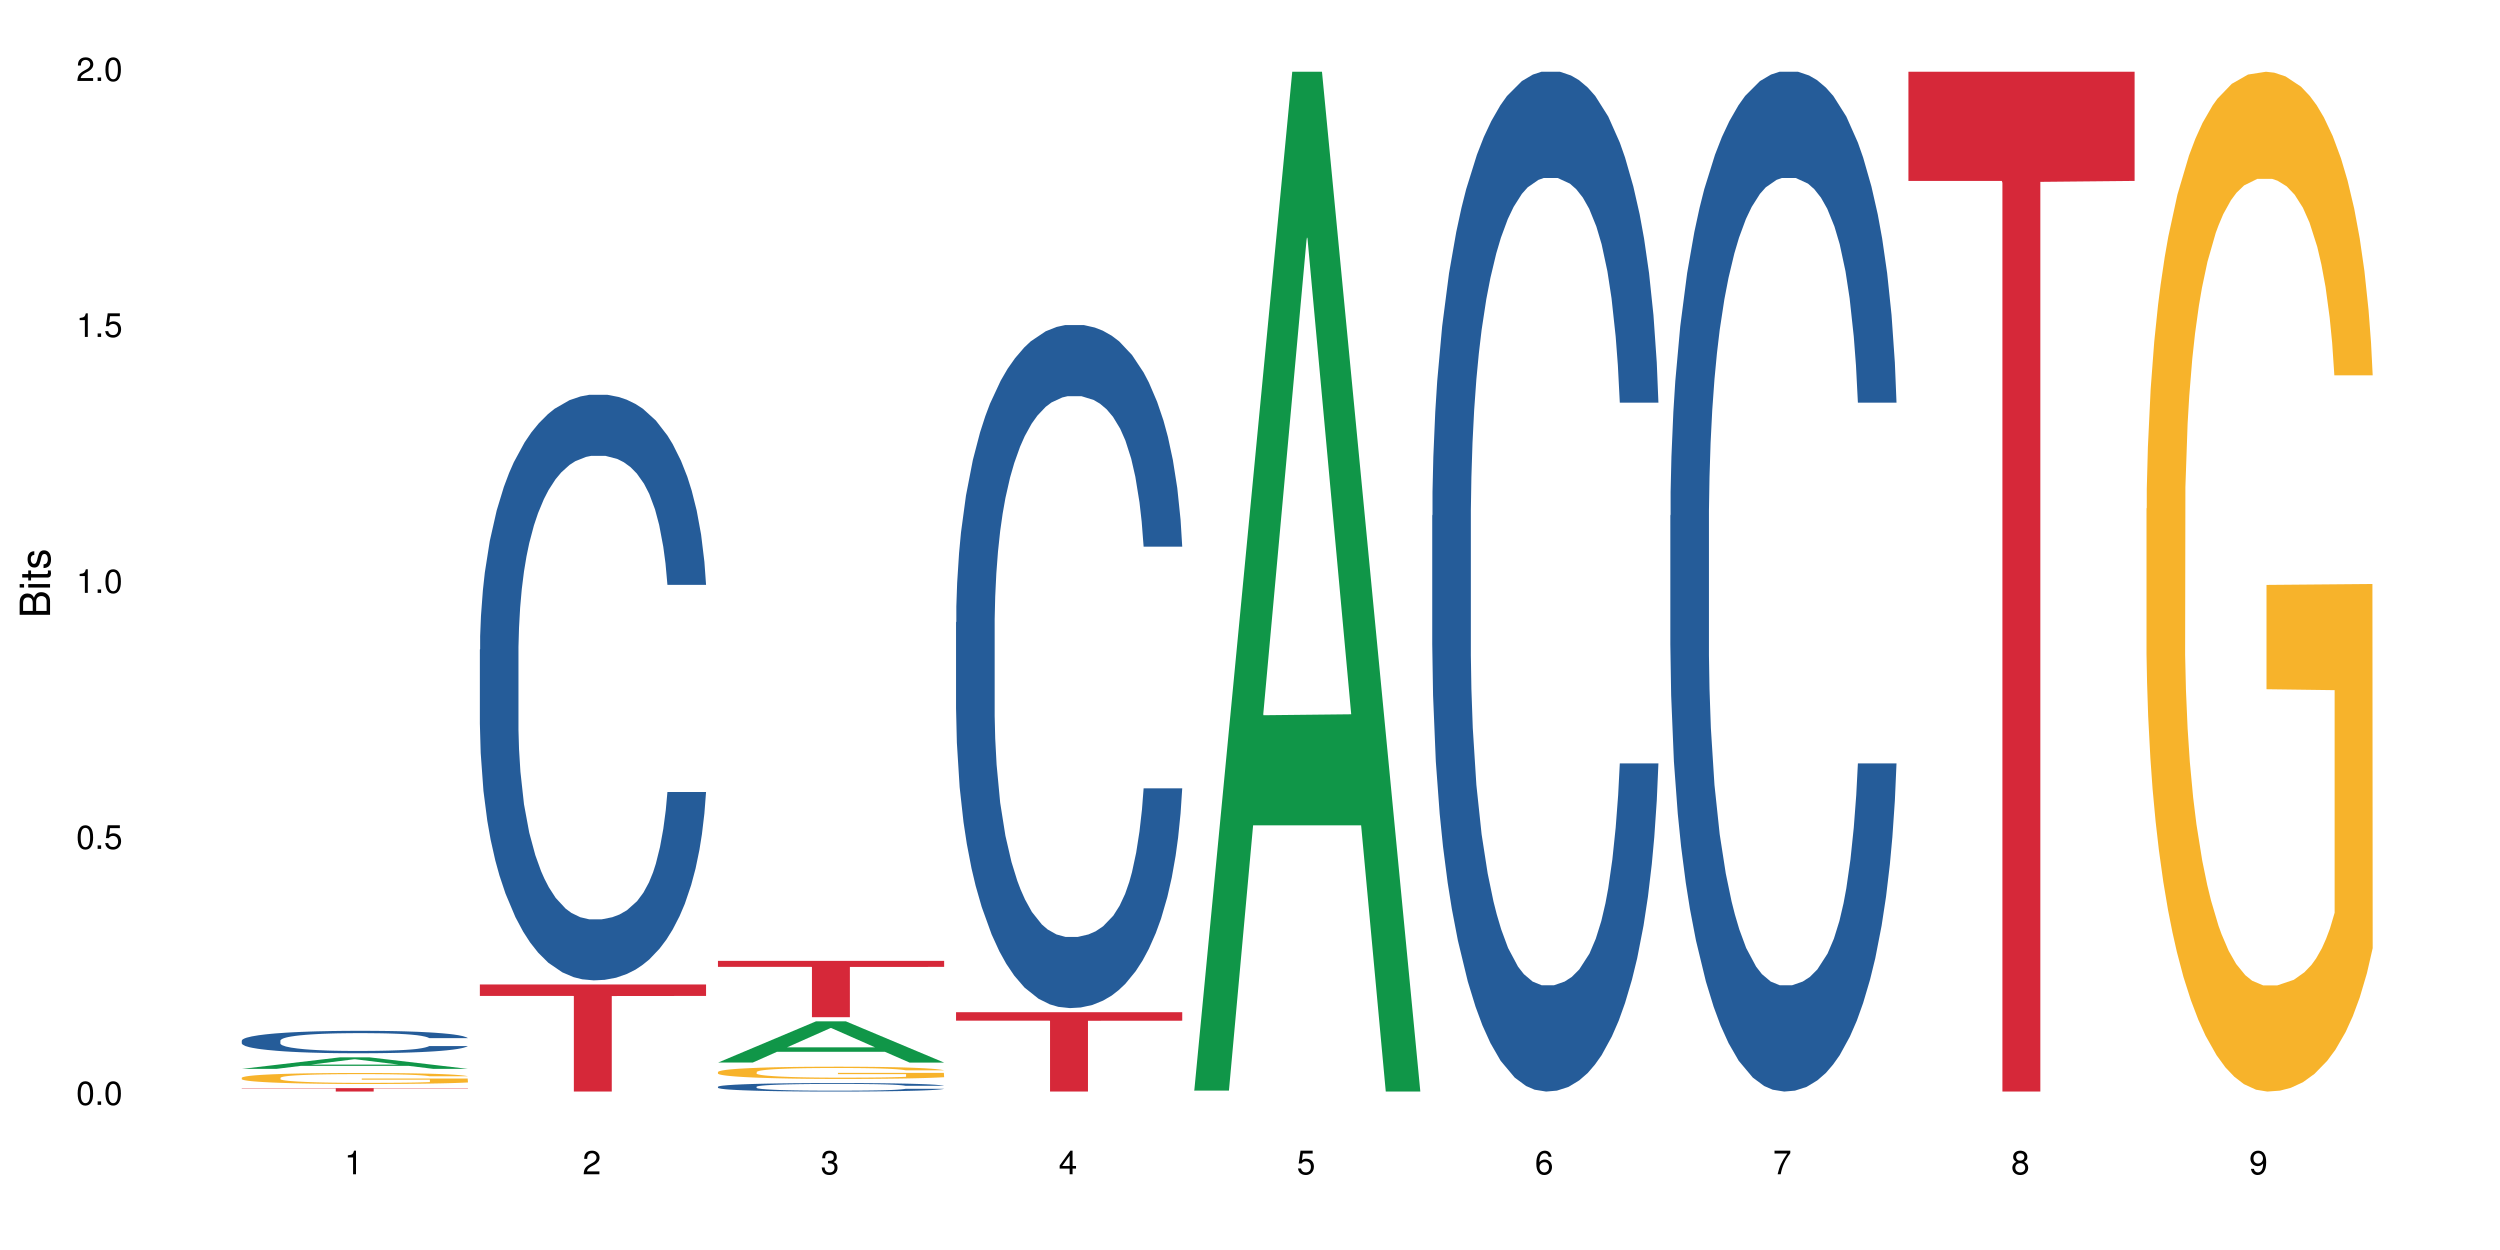 <?xml version="1.0" encoding="UTF-8"?>
<svg xmlns="http://www.w3.org/2000/svg" xmlns:xlink="http://www.w3.org/1999/xlink" width="720pt" height="360pt" viewBox="0 0 720 360" version="1.1">
<defs>
<g>
<symbol overflow="visible" id="glyph0-0">
<path style="stroke:none;" d=""/>
</symbol>
<symbol overflow="visible" id="glyph0-1">
<path style="stroke:none;" d="M 2.641 -6.797 C 2 -6.797 1.422 -6.531 1.078 -6.047 C 0.641 -5.453 0.406 -4.547 0.406 -3.297 C 0.406 -1 1.188 0.219 2.641 0.219 C 4.078 0.219 4.859 -1 4.859 -3.234 C 4.859 -4.562 4.656 -5.438 4.203 -6.047 C 3.844 -6.531 3.281 -6.797 2.641 -6.797 Z M 2.641 -6.047 C 3.547 -6.047 4 -5.125 4 -3.312 C 4 -1.375 3.562 -0.484 2.625 -0.484 C 1.734 -0.484 1.281 -1.422 1.281 -3.281 C 1.281 -5.141 1.734 -6.047 2.641 -6.047 Z M 2.641 -6.047 "/>
</symbol>
<symbol overflow="visible" id="glyph0-2">
<path style="stroke:none;" d="M 1.828 -1 L 0.828 -1 L 0.828 0 L 1.828 0 Z M 1.828 -1 "/>
</symbol>
<symbol overflow="visible" id="glyph0-3">
<path style="stroke:none;" d="M 4.562 -6.797 L 1.062 -6.797 L 0.547 -3.094 L 1.328 -3.094 C 1.719 -3.562 2.047 -3.734 2.578 -3.734 C 3.484 -3.734 4.062 -3.109 4.062 -2.094 C 4.062 -1.125 3.484 -0.531 2.578 -0.531 C 1.828 -0.531 1.375 -0.906 1.188 -1.672 L 0.328 -1.672 C 0.453 -1.109 0.547 -0.844 0.75 -0.594 C 1.125 -0.078 1.828 0.219 2.594 0.219 C 3.969 0.219 4.922 -0.781 4.922 -2.219 C 4.922 -3.562 4.031 -4.484 2.719 -4.484 C 2.25 -4.484 1.859 -4.359 1.469 -4.062 L 1.734 -5.969 L 4.562 -5.969 Z M 4.562 -6.797 "/>
</symbol>
<symbol overflow="visible" id="glyph0-4">
<path style="stroke:none;" d="M 2.484 -4.844 L 2.484 0 L 3.328 0 L 3.328 -6.797 L 2.766 -6.797 C 2.469 -5.75 2.281 -5.609 0.984 -5.453 L 0.984 -4.844 Z M 2.484 -4.844 "/>
</symbol>
<symbol overflow="visible" id="glyph0-5">
<path style="stroke:none;" d="M 4.859 -0.828 L 1.281 -0.828 C 1.359 -1.391 1.672 -1.75 2.5 -2.234 L 3.469 -2.75 C 4.406 -3.266 4.906 -3.969 4.906 -4.812 C 4.906 -5.375 4.672 -5.906 4.266 -6.266 C 3.859 -6.625 3.375 -6.797 2.719 -6.797 C 1.859 -6.797 1.219 -6.5 0.844 -5.922 C 0.609 -5.562 0.5 -5.125 0.484 -4.438 L 1.328 -4.438 C 1.359 -4.906 1.406 -5.188 1.531 -5.406 C 1.75 -5.812 2.188 -6.062 2.703 -6.062 C 3.469 -6.062 4.031 -5.516 4.031 -4.781 C 4.031 -4.25 3.719 -3.797 3.125 -3.438 L 2.234 -2.938 C 0.812 -2.141 0.406 -1.5 0.328 0 L 4.859 0 Z M 4.859 -0.828 "/>
</symbol>
<symbol overflow="visible" id="glyph0-6">
<path style="stroke:none;" d="M 2.125 -3.125 L 2.578 -3.125 C 3.516 -3.125 3.984 -2.703 3.984 -1.891 C 3.984 -1.031 3.469 -0.531 2.578 -0.531 C 1.656 -0.531 1.203 -0.984 1.156 -1.969 L 0.312 -1.969 C 0.344 -1.422 0.438 -1.078 0.609 -0.766 C 0.953 -0.109 1.625 0.219 2.547 0.219 C 3.953 0.219 4.859 -0.609 4.859 -1.906 C 4.859 -2.766 4.516 -3.25 3.703 -3.516 C 4.344 -3.766 4.656 -4.25 4.656 -4.938 C 4.656 -6.109 3.875 -6.797 2.578 -6.797 C 1.203 -6.797 0.484 -6.047 0.453 -4.609 L 1.297 -4.609 C 1.312 -5.016 1.344 -5.25 1.453 -5.453 C 1.641 -5.828 2.062 -6.062 2.594 -6.062 C 3.344 -6.062 3.797 -5.625 3.797 -4.906 C 3.797 -4.422 3.609 -4.141 3.25 -3.984 C 3.016 -3.891 2.719 -3.844 2.125 -3.844 Z M 2.125 -3.125 "/>
</symbol>
<symbol overflow="visible" id="glyph0-7">
<path style="stroke:none;" d="M 3.141 -1.625 L 3.141 0 L 3.984 0 L 3.984 -1.625 L 4.984 -1.625 L 4.984 -2.391 L 3.984 -2.391 L 3.984 -6.797 L 3.359 -6.797 L 0.266 -2.516 L 0.266 -1.625 Z M 3.141 -2.391 L 1 -2.391 L 3.141 -5.359 Z M 3.141 -2.391 "/>
</symbol>
<symbol overflow="visible" id="glyph0-8">
<path style="stroke:none;" d="M 4.781 -5.031 C 4.609 -6.141 3.891 -6.797 2.844 -6.797 C 2.094 -6.797 1.422 -6.438 1.031 -5.828 C 0.609 -5.172 0.406 -4.344 0.406 -3.094 C 0.406 -1.953 0.578 -1.234 0.984 -0.625 C 1.359 -0.078 1.953 0.219 2.703 0.219 C 3.984 0.219 4.922 -0.734 4.922 -2.078 C 4.922 -3.344 4.062 -4.234 2.844 -4.234 C 2.172 -4.234 1.641 -3.969 1.281 -3.469 C 1.281 -5.125 1.828 -6.047 2.797 -6.047 C 3.391 -6.047 3.797 -5.672 3.938 -5.031 Z M 2.734 -3.484 C 3.547 -3.484 4.062 -2.922 4.062 -2 C 4.062 -1.156 3.484 -0.531 2.703 -0.531 C 1.922 -0.531 1.328 -1.188 1.328 -2.047 C 1.328 -2.891 1.906 -3.484 2.734 -3.484 Z M 2.734 -3.484 "/>
</symbol>
<symbol overflow="visible" id="glyph0-9">
<path style="stroke:none;" d="M 4.984 -6.797 L 0.438 -6.797 L 0.438 -5.969 L 4.109 -5.969 C 2.5 -3.656 1.828 -2.234 1.328 0 L 2.219 0 C 2.594 -2.172 3.453 -4.047 4.984 -6.094 Z M 4.984 -6.797 "/>
</symbol>
<symbol overflow="visible" id="glyph0-10">
<path style="stroke:none;" d="M 3.75 -3.578 C 4.453 -4 4.688 -4.344 4.688 -4.984 C 4.688 -6.047 3.844 -6.797 2.641 -6.797 C 1.438 -6.797 0.594 -6.047 0.594 -4.984 C 0.594 -4.359 0.828 -4.016 1.516 -3.578 C 0.734 -3.203 0.359 -2.641 0.359 -1.891 C 0.359 -0.641 1.297 0.219 2.641 0.219 C 3.984 0.219 4.922 -0.641 4.922 -1.875 C 4.922 -2.641 4.531 -3.203 3.75 -3.578 Z M 2.641 -6.047 C 3.359 -6.047 3.812 -5.625 3.812 -4.969 C 3.812 -4.344 3.344 -3.922 2.641 -3.922 C 1.922 -3.922 1.453 -4.344 1.453 -4.984 C 1.453 -5.625 1.922 -6.047 2.641 -6.047 Z M 2.641 -3.203 C 3.484 -3.203 4.062 -2.672 4.062 -1.875 C 4.062 -1.062 3.484 -0.531 2.625 -0.531 C 1.797 -0.531 1.219 -1.078 1.219 -1.875 C 1.219 -2.672 1.797 -3.203 2.641 -3.203 Z M 2.641 -3.203 "/>
</symbol>
<symbol overflow="visible" id="glyph0-11">
<path style="stroke:none;" d="M 0.516 -1.547 C 0.672 -0.438 1.406 0.219 2.438 0.219 C 3.188 0.219 3.859 -0.141 4.266 -0.75 C 4.688 -1.406 4.891 -2.25 4.891 -3.484 C 4.891 -4.625 4.703 -5.359 4.312 -5.953 C 3.938 -6.5 3.344 -6.797 2.594 -6.797 C 1.297 -6.797 0.359 -5.844 0.359 -4.516 C 0.359 -3.25 1.234 -2.344 2.453 -2.344 C 3.094 -2.344 3.562 -2.578 4.016 -3.109 C 4 -1.453 3.469 -0.531 2.5 -0.531 C 1.906 -0.531 1.484 -0.906 1.359 -1.547 Z M 2.578 -6.062 C 3.375 -6.062 3.969 -5.406 3.969 -4.531 C 3.969 -3.688 3.375 -3.094 2.547 -3.094 C 1.734 -3.094 1.234 -3.672 1.234 -4.578 C 1.234 -5.438 1.797 -6.062 2.578 -6.062 Z M 2.578 -6.062 "/>
</symbol>
<symbol overflow="visible" id="glyph1-0">
<path style="stroke:none;" d=""/>
</symbol>
<symbol overflow="visible" id="glyph1-1">
<path style="stroke:none;" d="M 0 -0.953 L 0 -4.891 C 0 -5.719 -0.234 -6.344 -0.734 -6.797 C -1.188 -7.234 -1.812 -7.469 -2.5 -7.469 C -3.547 -7.469 -4.188 -7 -4.625 -5.875 C -4.984 -6.672 -5.641 -7.094 -6.531 -7.094 C -7.156 -7.094 -7.734 -6.859 -8.141 -6.391 C -8.562 -5.938 -8.75 -5.344 -8.75 -4.5 L -8.75 -0.953 Z M -4.984 -2.062 L -7.766 -2.062 L -7.766 -4.219 C -7.766 -4.844 -7.688 -5.203 -7.453 -5.5 C -7.219 -5.812 -6.859 -5.969 -6.375 -5.969 C -5.906 -5.969 -5.531 -5.812 -5.297 -5.5 C -5.062 -5.203 -4.984 -4.844 -4.984 -4.219 Z M -0.984 -2.062 L -4 -2.062 L -4 -4.781 C -4 -5.328 -3.859 -5.688 -3.578 -5.953 C -3.297 -6.219 -2.922 -6.359 -2.484 -6.359 C -2.062 -6.359 -1.688 -6.219 -1.406 -5.953 C -1.109 -5.688 -0.984 -5.328 -0.984 -4.781 Z M -0.984 -2.062 "/>
</symbol>
<symbol overflow="visible" id="glyph1-2">
<path style="stroke:none;" d="M -6.281 -1.797 L -6.281 -0.797 L 0 -0.797 L 0 -1.797 Z M -8.75 -1.797 L -8.75 -0.797 L -7.484 -0.797 L -7.484 -1.797 Z M -8.75 -1.797 "/>
</symbol>
<symbol overflow="visible" id="glyph1-3">
<path style="stroke:none;" d="M -6.281 -3.047 L -6.281 -2.016 L -8.016 -2.016 L -8.016 -1.016 L -6.281 -1.016 L -6.281 -0.172 L -5.469 -0.172 L -5.469 -1.016 L -0.719 -1.016 C -0.078 -1.016 0.281 -1.453 0.281 -2.234 C 0.281 -2.469 0.25 -2.719 0.188 -3.047 L -0.641 -3.047 C -0.609 -2.922 -0.594 -2.766 -0.594 -2.562 C -0.594 -2.141 -0.719 -2.016 -1.156 -2.016 L -5.469 -2.016 L -5.469 -3.047 Z M -6.281 -3.047 "/>
</symbol>
<symbol overflow="visible" id="glyph1-4">
<path style="stroke:none;" d="M -4.531 -5.25 C -5.766 -5.25 -6.469 -4.422 -6.469 -2.969 C -6.469 -1.516 -5.719 -0.562 -4.547 -0.562 C -3.562 -0.562 -3.094 -1.062 -2.734 -2.562 L -2.516 -3.484 C -2.344 -4.188 -2.094 -4.469 -1.625 -4.469 C -1.047 -4.469 -0.641 -3.875 -0.641 -3 C -0.641 -2.453 -0.797 -2 -1.062 -1.75 C -1.25 -1.594 -1.422 -1.531 -1.875 -1.469 L -1.875 -0.406 C -0.422 -0.453 0.281 -1.266 0.281 -2.922 C 0.281 -4.5 -0.5 -5.516 -1.719 -5.516 C -2.656 -5.516 -3.172 -4.984 -3.469 -3.734 L -3.703 -2.766 C -3.891 -1.953 -4.156 -1.609 -4.594 -1.609 C -5.172 -1.609 -5.547 -2.125 -5.547 -2.938 C -5.547 -3.75 -5.203 -4.172 -4.531 -4.203 Z M -4.531 -5.25 "/>
</symbol>
</g>
</defs>
<g id="surface77530">
<rect x="0" y="0" width="720" height="360" style="fill:rgb(100%,100%,100%);fill-opacity:1;stroke:none;"/>
<path style=" stroke:none;fill-rule:nonzero;fill:rgb(6.275%,58.824%,28.235%);fill-opacity:1;" d="M 69.629 307.832 L 69.699 307.832 L 97.887 304.52 L 106.445 304.52 L 134.773 307.836 L 124.82 307.836 L 117.719 306.973 L 86.609 306.973 L 79.652 307.832 L 69.629 307.832 L 89.602 306.613 L 114.867 306.609 L 102.27 305.062 L 102.129 305.059 L 101.992 305.066 L 89.535 306.609 L 89.602 306.613 Z M 69.629 307.832 "/>
<path style=" stroke:none;fill-rule:nonzero;fill:rgb(14.51%,36.078%,60%);fill-opacity:1;" d="M 69.629 299.691 L 69.707 299.684 L 69.707 299.543 L 69.945 299.316 L 70.504 299.035 L 71.059 298.84 L 72.488 298.492 L 74.477 298.152 L 76.539 297.895 L 78.051 297.742 L 79.402 297.621 L 82.5 297.402 L 84.484 297.293 L 86.629 297.191 L 89.25 297.09 L 91.156 297.031 L 95.449 296.938 L 98.625 296.895 L 101.09 296.879 L 106.41 296.879 L 109.59 296.902 L 111.891 296.93 L 114.434 296.977 L 116.578 297.031 L 120.312 297.16 L 123.648 297.328 L 125.16 297.422 L 127.543 297.605 L 129.371 297.781 L 130.641 297.934 L 132.07 298.152 L 133.34 298.418 L 134.293 298.723 L 134.773 298.977 L 123.648 298.977 L 123.094 298.738 L 122.457 298.555 L 121.266 298.312 L 120.074 298.141 L 118.406 297.973 L 116.898 297.859 L 114.832 297.746 L 113.004 297.676 L 111.098 297.621 L 109.27 297.586 L 105.773 297.551 L 101.723 297.551 L 100.215 297.562 L 97.117 297.609 L 95.449 297.652 L 93.066 297.734 L 91.395 297.812 L 89.41 297.93 L 88.059 298.031 L 86.391 298.184 L 85.199 298.32 L 83.848 298.516 L 83.055 298.66 L 82.34 298.828 L 81.703 299.023 L 81.227 299.23 L 80.91 299.449 L 80.75 299.66 L 80.75 300.574 L 80.91 300.789 L 81.309 301.035 L 82.34 301.398 L 83.848 301.711 L 85.598 301.957 L 87.266 302.137 L 88.219 302.219 L 89.488 302.312 L 91.477 302.43 L 94.336 302.551 L 96.004 302.598 L 98.547 302.645 L 101.168 302.668 L 104.664 302.668 L 107.762 302.645 L 109.828 302.613 L 111.973 302.566 L 114.91 302.465 L 116.738 302.371 L 118.328 302.258 L 119.52 302.148 L 120.312 302.055 L 121.504 301.871 L 122.457 301.668 L 123.172 301.461 L 123.648 301.262 L 134.773 301.262 L 134.293 301.496 L 133.578 301.727 L 132.863 301.898 L 131.754 302.105 L 130.48 302.289 L 128.656 302.496 L 127.145 302.633 L 125.16 302.781 L 123.332 302.891 L 121.348 302.992 L 118.406 303.109 L 116.5 303.168 L 114.434 303.223 L 111.973 303.27 L 108.875 303.312 L 105.535 303.336 L 102.438 303.34 L 99.102 303.328 L 96.641 303.305 L 93.383 303.254 L 89.332 303.145 L 86.391 303.035 L 84.086 302.922 L 82.102 302.805 L 79.879 302.645 L 77.016 302.383 L 75.27 302.184 L 74.078 302.016 L 72.727 301.785 L 71.773 301.582 L 70.66 301.25 L 69.867 300.828 L 69.629 300.504 Z M 69.629 299.691 "/>
<path style=" stroke:none;fill-rule:nonzero;fill:rgb(96.863%,70.196%,16.863%);fill-opacity:1;" d="M 69.629 310.379 L 69.707 310.375 L 69.707 310.316 L 70.027 310.188 L 70.82 310.008 L 71.855 309.859 L 72.965 309.742 L 73.68 309.68 L 74.871 309.594 L 75.906 309.531 L 78.527 309.398 L 81.863 309.277 L 83.691 309.227 L 85.758 309.176 L 88.695 309.121 L 90.047 309.102 L 94.176 309.055 L 98.863 309.023 L 104.027 309.016 L 106.41 309.02 L 109.668 309.031 L 114.117 309.062 L 116.66 309.09 L 118.645 309.121 L 120.711 309.16 L 123.254 309.215 L 125.637 309.285 L 127.543 309.355 L 129.449 309.441 L 131.039 309.535 L 132.387 309.637 L 133.578 309.758 L 134.293 309.863 L 134.773 309.965 L 123.73 309.965 L 123.094 309.863 L 122.379 309.781 L 121.188 309.688 L 119.996 309.617 L 118.805 309.562 L 116.578 309.488 L 114.672 309.441 L 112.289 309.398 L 109.984 309.375 L 107.363 309.355 L 105.773 309.352 L 101.566 309.352 L 97.75 309.371 L 95.527 309.395 L 93.938 309.418 L 91.715 309.461 L 90.363 309.496 L 89.57 309.52 L 87.188 309.609 L 85.598 309.691 L 84.723 309.746 L 83.609 309.832 L 82.816 309.91 L 81.941 310.027 L 81.465 310.113 L 80.832 310.312 L 80.75 310.836 L 80.988 310.945 L 81.465 311.062 L 82.102 311.168 L 83.055 311.277 L 84.008 311.363 L 85.676 311.477 L 87.105 311.551 L 88.219 311.602 L 90.363 311.68 L 91.238 311.707 L 93.305 311.758 L 95.449 311.797 L 98.07 311.832 L 100.055 311.852 L 103.234 311.863 L 107.285 311.863 L 112.051 311.848 L 115.07 311.824 L 117.137 311.801 L 118.484 311.781 L 120.152 311.75 L 121.348 311.719 L 122.457 311.688 L 123.809 311.637 L 123.809 310.945 L 104.188 310.941 L 104.188 310.617 L 134.691 310.613 L 134.773 311.75 L 133.102 311.828 L 131.039 311.902 L 129.051 311.961 L 126.984 312.012 L 124.047 312.066 L 121.664 312.102 L 118.008 312.141 L 114.672 312.168 L 111.176 312.184 L 108.078 312.191 L 104.426 312.195 L 101.168 312.191 L 97.672 312.172 L 94.891 312.148 L 92.352 312.121 L 89.809 312.082 L 86.629 312.023 L 84.562 311.973 L 82.418 311.91 L 80.273 311.84 L 78.367 311.762 L 77.098 311.699 L 75.824 311.629 L 74.477 311.543 L 73.203 311.445 L 72.25 311.355 L 71.379 311.254 L 70.742 311.156 L 70.105 311.027 L 69.789 310.922 L 69.629 310.832 Z M 69.629 310.379 "/>
<path style=" stroke:none;fill-rule:nonzero;fill:rgb(83.922%,15.686%,22.353%);fill-opacity:1;" d="M 69.629 313.375 L 134.773 313.375 L 134.773 313.48 L 107.621 313.484 L 107.621 314.371 L 96.699 314.371 L 96.699 313.484 L 96.543 313.48 L 69.629 313.48 Z M 69.629 313.375 "/>
<path style=" stroke:none;fill-rule:nonzero;fill:rgb(14.51%,36.078%,60%);fill-opacity:1;" d="M 138.199 187.086 L 138.281 186.93 L 138.281 183.23 L 138.52 177.375 L 139.074 169.973 L 139.629 164.887 L 141.059 155.793 L 143.047 147.008 L 145.113 140.223 L 146.621 136.215 L 147.973 133.133 L 151.07 127.43 L 153.055 124.5 L 155.199 121.879 L 157.82 119.258 L 159.73 117.719 L 164.02 115.25 L 167.195 114.172 L 169.66 113.711 L 174.98 113.711 L 178.16 114.328 L 180.465 115.098 L 183.004 116.332 L 185.148 117.719 L 188.883 121.109 L 192.219 125.426 L 193.73 127.891 L 196.113 132.672 L 197.941 137.293 L 199.211 141.305 L 200.641 147.008 L 201.914 153.941 L 202.867 161.805 L 203.344 168.434 L 192.219 168.434 L 191.664 162.266 L 191.027 157.488 L 189.836 151.168 L 188.645 146.699 L 186.977 142.227 L 185.469 139.301 L 183.402 136.371 L 181.574 134.52 L 179.668 133.133 L 177.84 132.207 L 174.348 131.281 L 170.293 131.281 L 168.785 131.59 L 165.688 132.824 L 164.02 133.902 L 161.637 136.062 L 159.969 138.066 L 157.98 141.148 L 156.629 143.77 L 154.961 147.777 L 153.77 151.324 L 152.422 156.41 L 151.625 160.262 L 150.91 164.578 L 150.273 169.668 L 149.797 175.062 L 149.48 180.766 L 149.32 186.312 L 149.32 210.207 L 149.48 215.758 L 149.879 222.23 L 150.91 231.633 L 152.422 239.805 L 154.168 246.277 L 155.836 250.902 L 156.789 253.059 L 158.059 255.527 L 160.047 258.609 L 162.906 261.691 L 164.574 262.926 L 167.117 264.16 L 169.738 264.777 L 173.234 264.777 L 176.332 264.16 L 178.398 263.387 L 180.543 262.156 L 183.48 259.535 L 185.309 257.07 L 186.898 254.141 L 188.09 251.211 L 188.883 248.746 L 190.074 243.965 L 191.027 238.727 L 191.742 233.328 L 192.219 228.09 L 203.344 228.09 L 202.867 234.254 L 202.152 240.266 L 201.438 244.738 L 200.324 250.133 L 199.051 254.91 L 197.227 260.305 L 195.715 263.852 L 193.73 267.703 L 191.902 270.633 L 189.918 273.254 L 186.977 276.336 L 185.07 277.879 L 183.004 279.266 L 180.543 280.5 L 177.445 281.578 L 174.109 282.195 L 171.008 282.348 L 167.672 282.039 L 165.211 281.426 L 161.953 280.035 L 157.902 277.262 L 154.961 274.332 L 152.66 271.402 L 150.672 268.32 L 148.449 264.16 L 145.59 257.375 L 143.84 252.137 L 142.648 247.82 L 141.297 241.809 L 140.344 236.414 L 139.234 227.781 L 138.438 216.836 L 138.199 208.359 Z M 138.199 187.086 "/>
<path style=" stroke:none;fill-rule:nonzero;fill:rgb(83.922%,15.686%,22.353%);fill-opacity:1;" d="M 138.199 283.527 L 203.344 283.527 L 203.344 286.828 L 176.191 286.859 L 176.191 314.371 L 165.27 314.371 L 165.27 286.887 L 165.113 286.828 L 138.199 286.828 Z M 138.199 283.527 "/>
<path style=" stroke:none;fill-rule:nonzero;fill:rgb(6.275%,58.824%,28.235%);fill-opacity:1;" d="M 206.77 306.016 L 206.84 306.004 L 235.027 294.137 L 243.586 294.137 L 271.914 306.027 L 261.961 306.027 L 254.863 302.922 L 223.754 302.922 L 216.793 306.016 L 206.77 306.016 L 226.746 301.641 L 252.008 301.629 L 239.41 296.078 L 239.273 296.066 L 239.133 296.102 L 226.676 301.629 L 226.746 301.641 Z M 206.77 306.016 "/>
<path style=" stroke:none;fill-rule:nonzero;fill:rgb(14.51%,36.078%,60%);fill-opacity:1;" d="M 206.77 312.984 L 206.852 312.98 L 206.852 312.926 L 207.09 312.84 L 207.645 312.734 L 208.199 312.66 L 209.629 312.527 L 211.617 312.398 L 213.684 312.301 L 215.191 312.242 L 216.543 312.195 L 219.641 312.113 L 221.625 312.07 L 223.77 312.031 L 226.395 311.996 L 228.301 311.973 L 232.59 311.938 L 235.766 311.922 L 238.23 311.914 L 243.551 311.914 L 246.73 311.922 L 249.035 311.934 L 251.574 311.953 L 253.723 311.973 L 257.453 312.023 L 260.793 312.086 L 262.301 312.121 L 264.684 312.191 L 266.512 312.258 L 267.781 312.316 L 269.211 312.398 L 270.484 312.5 L 271.438 312.613 L 271.914 312.711 L 260.793 312.711 L 260.234 312.621 L 259.598 312.551 L 258.406 312.461 L 257.215 312.395 L 255.547 312.328 L 254.039 312.285 L 251.973 312.242 L 250.145 312.219 L 248.238 312.195 L 246.414 312.184 L 242.918 312.168 L 238.863 312.168 L 237.355 312.176 L 234.258 312.191 L 232.59 312.207 L 230.207 312.238 L 228.539 312.27 L 226.551 312.312 L 225.203 312.352 L 223.531 312.41 L 222.34 312.461 L 220.992 312.535 L 220.195 312.594 L 219.48 312.656 L 218.848 312.73 L 218.371 312.809 L 218.051 312.891 L 217.891 312.973 L 217.891 313.32 L 218.051 313.402 L 218.449 313.496 L 219.48 313.633 L 220.992 313.75 L 222.738 313.844 L 224.406 313.914 L 225.359 313.945 L 226.633 313.98 L 228.617 314.023 L 231.477 314.07 L 233.145 314.086 L 235.688 314.105 L 238.309 314.113 L 241.805 314.113 L 244.902 314.105 L 246.969 314.094 L 249.113 314.078 L 252.051 314.039 L 253.879 314.004 L 255.469 313.961 L 256.66 313.918 L 257.453 313.883 L 258.645 313.812 L 259.598 313.734 L 260.312 313.656 L 260.793 313.582 L 271.914 313.582 L 271.438 313.672 L 270.723 313.758 L 270.008 313.824 L 268.895 313.902 L 267.621 313.973 L 265.797 314.051 L 264.285 314.102 L 262.301 314.156 L 260.473 314.199 L 258.488 314.238 L 255.547 314.281 L 253.641 314.305 L 251.574 314.324 L 249.113 314.344 L 246.016 314.359 L 242.68 314.367 L 239.582 314.371 L 236.242 314.367 L 233.781 314.355 L 230.523 314.336 L 226.473 314.297 L 223.531 314.254 L 221.23 314.211 L 219.242 314.168 L 217.02 314.105 L 214.16 314.008 L 212.41 313.93 L 211.219 313.867 L 209.867 313.781 L 208.914 313.703 L 207.805 313.574 L 207.008 313.418 L 206.77 313.293 Z M 206.77 312.984 "/>
<path style=" stroke:none;fill-rule:nonzero;fill:rgb(96.863%,70.196%,16.863%);fill-opacity:1;" d="M 206.77 308.719 L 206.852 308.715 L 206.852 308.648 L 207.168 308.504 L 207.961 308.305 L 208.996 308.141 L 210.105 308.012 L 210.82 307.945 L 212.016 307.848 L 213.047 307.777 L 215.668 307.633 L 219.004 307.496 L 220.832 307.438 L 222.898 307.383 L 225.836 307.324 L 227.188 307.301 L 231.316 307.25 L 236.004 307.219 L 241.168 307.207 L 243.551 307.211 L 246.809 307.223 L 251.258 307.258 L 253.801 307.289 L 255.785 307.324 L 257.852 307.363 L 260.395 307.43 L 262.777 307.508 L 264.684 307.586 L 266.59 307.68 L 268.18 307.785 L 269.531 307.898 L 270.723 308.031 L 271.438 308.145 L 271.914 308.258 L 260.871 308.258 L 260.234 308.145 L 259.52 308.059 L 258.328 307.953 L 257.137 307.875 L 255.945 307.812 L 253.723 307.73 L 251.812 307.676 L 249.43 307.633 L 247.129 307.602 L 244.504 307.586 L 242.918 307.578 L 238.707 307.578 L 234.895 307.602 L 232.668 307.625 L 231.078 307.652 L 228.855 307.699 L 227.504 307.738 L 226.711 307.766 L 224.328 307.863 L 222.738 307.953 L 221.863 308.016 L 220.754 308.113 L 219.957 308.199 L 219.086 308.328 L 218.609 308.426 L 217.973 308.645 L 217.891 309.223 L 218.133 309.348 L 218.609 309.477 L 219.242 309.594 L 220.195 309.715 L 221.148 309.809 L 222.816 309.934 L 224.246 310.02 L 225.359 310.074 L 227.504 310.16 L 228.379 310.191 L 230.445 310.246 L 232.59 310.293 L 235.211 310.332 L 237.195 310.352 L 240.375 310.367 L 244.426 310.367 L 249.191 310.348 L 252.211 310.32 L 254.277 310.297 L 255.629 310.273 L 257.297 310.238 L 258.488 310.207 L 259.598 310.172 L 260.949 310.117 L 260.949 309.348 L 241.328 309.344 L 241.328 308.98 L 271.832 308.98 L 271.914 310.238 L 270.246 310.324 L 268.18 310.41 L 266.191 310.473 L 264.129 310.527 L 261.188 310.59 L 258.805 310.629 L 255.152 310.672 L 251.812 310.703 L 248.32 310.723 L 245.219 310.73 L 241.566 310.734 L 238.309 310.727 L 234.812 310.707 L 232.031 310.684 L 229.492 310.652 L 226.949 310.609 L 223.77 310.539 L 221.707 310.484 L 219.562 310.418 L 217.414 310.34 L 215.508 310.25 L 214.238 310.184 L 212.969 310.105 L 211.617 310.008 L 210.344 309.898 L 209.391 309.801 L 208.52 309.688 L 207.883 309.582 L 207.246 309.438 L 206.93 309.32 L 206.77 309.219 Z M 206.77 308.719 "/>
<path style=" stroke:none;fill-rule:nonzero;fill:rgb(83.922%,15.686%,22.353%);fill-opacity:1;" d="M 206.77 276.73 L 271.914 276.73 L 271.914 278.465 L 244.766 278.48 L 244.766 292.957 L 233.84 292.957 L 233.84 278.496 L 233.684 278.465 L 206.77 278.465 Z M 206.77 276.73 "/>
<path style=" stroke:none;fill-rule:nonzero;fill:rgb(14.51%,36.078%,60%);fill-opacity:1;" d="M 275.34 179.207 L 275.422 179.027 L 275.422 174.711 L 275.66 167.879 L 276.215 159.246 L 276.77 153.312 L 278.203 142.703 L 280.188 132.453 L 282.254 124.543 L 283.762 119.867 L 285.113 116.27 L 288.211 109.617 L 290.195 106.199 L 292.344 103.145 L 294.965 100.086 L 296.871 98.289 L 301.16 95.41 L 304.336 94.152 L 306.801 93.613 L 312.121 93.613 L 315.301 94.332 L 317.605 95.23 L 320.148 96.668 L 322.293 98.289 L 326.023 102.242 L 329.363 107.277 L 330.871 110.156 L 333.254 115.73 L 335.082 121.125 L 336.352 125.801 L 337.781 132.453 L 339.055 140.547 L 340.008 149.715 L 340.484 157.449 L 329.363 157.449 L 328.805 150.254 L 328.172 144.68 L 326.977 137.309 L 325.785 132.094 L 324.117 126.879 L 322.609 123.461 L 320.543 120.047 L 318.715 117.887 L 316.809 116.27 L 314.984 115.191 L 311.488 114.113 L 307.438 114.113 L 305.926 114.473 L 302.828 115.91 L 301.16 117.168 L 298.777 119.688 L 297.109 122.023 L 295.121 125.621 L 293.773 128.676 L 292.105 133.352 L 290.91 137.488 L 289.562 143.422 L 288.766 147.918 L 288.051 152.953 L 287.418 158.887 L 286.941 165.18 L 286.621 171.832 L 286.465 178.309 L 286.465 206.18 L 286.621 212.652 L 287.02 220.207 L 288.051 231.176 L 289.562 240.703 L 291.309 248.258 L 292.977 253.652 L 293.93 256.168 L 295.203 259.047 L 297.188 262.645 L 300.047 266.238 L 301.715 267.68 L 304.258 269.117 L 306.879 269.836 L 310.375 269.836 L 313.473 269.117 L 315.539 268.219 L 317.684 266.777 L 320.625 263.723 L 322.449 260.844 L 324.039 257.43 L 325.23 254.012 L 326.023 251.133 L 327.219 245.559 L 328.172 239.445 L 328.887 233.152 L 329.363 227.039 L 340.484 227.039 L 340.008 234.23 L 339.293 241.246 L 338.578 246.461 L 337.465 252.754 L 336.195 258.328 L 334.367 264.621 L 332.855 268.758 L 330.871 273.254 L 329.043 276.668 L 327.059 279.727 L 324.117 283.32 L 322.211 285.121 L 320.148 286.738 L 317.684 288.176 L 314.586 289.438 L 311.25 290.156 L 308.152 290.336 L 304.812 289.977 L 302.352 289.258 L 299.094 287.637 L 295.043 284.402 L 292.105 280.984 L 289.801 277.566 L 287.812 273.973 L 285.59 269.117 L 282.73 261.203 L 280.98 255.09 L 279.789 250.055 L 278.441 243.043 L 277.488 236.75 L 276.375 226.68 L 275.578 213.91 L 275.34 204.023 Z M 275.34 179.207 "/>
<path style=" stroke:none;fill-rule:nonzero;fill:rgb(83.922%,15.686%,22.353%);fill-opacity:1;" d="M 275.34 291.516 L 340.484 291.516 L 340.484 293.961 L 313.336 293.984 L 313.336 314.371 L 302.41 314.371 L 302.41 294.004 L 302.254 293.961 L 275.34 293.961 Z M 275.34 291.516 "/>
<path style=" stroke:none;fill-rule:nonzero;fill:rgb(6.275%,58.824%,28.235%);fill-opacity:1;" d="M 343.914 314.094 L 343.98 313.82 L 372.168 20.664 L 380.73 20.664 L 409.055 314.371 L 399.102 314.371 L 392.004 237.703 L 360.895 237.703 L 353.934 314.094 L 343.914 314.094 L 363.887 205.988 L 389.148 205.711 L 376.555 68.648 L 376.414 68.375 L 376.273 69.199 L 363.816 205.711 L 363.887 205.988 Z M 343.914 314.094 "/>
<path style=" stroke:none;fill-rule:nonzero;fill:rgb(14.51%,36.078%,60%);fill-opacity:1;" d="M 412.484 148.457 L 412.562 148.188 L 412.562 141.742 L 412.801 131.543 L 413.355 118.656 L 413.914 109.797 L 415.344 93.957 L 417.328 78.652 L 419.395 66.84 L 420.902 59.859 L 422.254 54.492 L 425.352 44.559 L 427.34 39.457 L 429.484 34.891 L 432.105 30.328 L 434.012 27.645 L 438.301 23.348 L 441.48 21.469 L 443.941 20.664 L 449.266 20.664 L 452.441 21.738 L 454.746 23.078 L 457.289 25.227 L 459.434 27.645 L 463.168 33.551 L 466.504 41.066 L 468.012 45.363 L 470.395 53.684 L 472.223 61.738 L 473.492 68.719 L 474.926 78.652 L 476.195 90.734 L 477.148 104.426 L 477.625 115.969 L 466.504 115.969 L 465.945 105.23 L 465.312 96.91 L 464.121 85.902 L 462.93 78.117 L 461.262 70.332 L 459.75 65.23 L 457.684 60.129 L 455.859 56.906 L 453.953 54.492 L 452.125 52.879 L 448.629 51.27 L 444.578 51.27 L 443.066 51.805 L 439.969 53.953 L 438.301 55.832 L 435.918 59.59 L 434.25 63.082 L 432.266 68.449 L 430.914 73.016 L 429.246 79.996 L 428.055 86.172 L 426.703 95.031 L 425.91 101.742 L 425.195 109.258 L 424.559 118.117 L 424.082 127.516 L 423.762 137.449 L 423.605 147.113 L 423.605 188.727 L 423.762 198.391 L 424.16 209.668 L 425.195 226.043 L 426.703 240.273 L 428.449 251.547 L 430.117 259.602 L 431.07 263.359 L 432.344 267.656 L 434.328 273.027 L 437.188 278.395 L 438.859 280.543 L 441.398 282.691 L 444.02 283.766 L 447.516 283.766 L 450.613 282.691 L 452.68 281.348 L 454.824 279.199 L 457.766 274.637 L 459.59 270.34 L 461.18 265.242 L 462.371 260.141 L 463.168 255.844 L 464.359 247.52 L 465.312 238.395 L 466.027 228.996 L 466.504 219.867 L 477.625 219.867 L 477.148 230.609 L 476.434 241.078 L 475.719 248.863 L 474.605 258.262 L 473.336 266.582 L 471.508 275.98 L 470 282.152 L 468.012 288.867 L 466.184 293.969 L 464.199 298.531 L 461.262 303.898 L 459.352 306.586 L 457.289 309 L 454.824 311.148 L 451.727 313.027 L 448.391 314.102 L 445.293 314.371 L 441.957 313.832 L 439.492 312.762 L 436.234 310.344 L 432.184 305.512 L 429.246 300.41 L 426.941 295.309 L 424.957 289.941 L 422.73 282.691 L 419.871 270.879 L 418.125 261.75 L 416.93 254.234 L 415.582 243.762 L 414.629 234.367 L 413.516 219.332 L 412.723 200.27 L 412.484 185.504 Z M 412.484 148.457 "/>
<path style=" stroke:none;fill-rule:nonzero;fill:rgb(14.51%,36.078%,60%);fill-opacity:1;" d="M 481.055 148.457 L 481.133 148.188 L 481.133 141.742 L 481.371 131.543 L 481.926 118.656 L 482.484 109.797 L 483.914 93.957 L 485.898 78.652 L 487.965 66.84 L 489.473 59.859 L 490.824 54.492 L 493.922 44.559 L 495.91 39.457 L 498.055 34.891 L 500.676 30.328 L 502.582 27.645 L 506.871 23.348 L 510.051 21.469 L 512.512 20.664 L 517.836 20.664 L 521.012 21.738 L 523.316 23.078 L 525.859 25.227 L 528.004 27.645 L 531.738 33.551 L 535.074 41.066 L 536.582 45.363 L 538.965 53.684 L 540.793 61.738 L 542.066 68.719 L 543.496 78.652 L 544.766 90.734 L 545.719 104.426 L 546.195 115.969 L 535.074 115.969 L 534.52 105.23 L 533.883 96.91 L 532.691 85.902 L 531.5 78.117 L 529.832 70.332 L 528.32 65.23 L 526.254 60.129 L 524.43 56.906 L 522.523 54.492 L 520.695 52.879 L 517.199 51.27 L 513.148 51.27 L 511.637 51.805 L 508.539 53.953 L 506.871 55.832 L 504.488 59.59 L 502.82 63.082 L 500.836 68.449 L 499.484 73.016 L 497.816 79.996 L 496.625 86.172 L 495.273 95.031 L 494.48 101.742 L 493.766 109.258 L 493.129 118.117 L 492.652 127.516 L 492.336 137.449 L 492.176 147.113 L 492.176 188.727 L 492.336 198.391 L 492.73 209.668 L 493.766 226.043 L 495.273 240.273 L 497.02 251.547 L 498.691 259.602 L 499.645 263.359 L 500.914 267.656 L 502.898 273.027 L 505.762 278.395 L 507.43 280.543 L 509.969 282.691 L 512.594 283.766 L 516.086 283.766 L 519.184 282.691 L 521.25 281.348 L 523.395 279.199 L 526.336 274.637 L 528.164 270.34 L 529.75 265.242 L 530.941 260.141 L 531.738 255.844 L 532.93 247.52 L 533.883 238.395 L 534.598 228.996 L 535.074 219.867 L 546.195 219.867 L 545.719 230.609 L 545.004 241.078 L 544.289 248.863 L 543.176 258.262 L 541.906 266.582 L 540.078 275.98 L 538.57 282.152 L 536.582 288.867 L 534.758 293.969 L 532.77 298.531 L 529.832 303.898 L 527.926 306.586 L 525.859 309 L 523.395 311.148 L 520.297 313.027 L 516.961 314.102 L 513.863 314.371 L 510.527 313.832 L 508.062 312.762 L 504.805 310.344 L 500.754 305.512 L 497.816 300.41 L 495.512 295.309 L 493.527 289.941 L 491.301 282.691 L 488.441 270.879 L 486.695 261.75 L 485.504 254.234 L 484.152 243.762 L 483.199 234.367 L 482.086 219.332 L 481.293 200.27 L 481.055 185.504 Z M 481.055 148.457 "/>
<path style=" stroke:none;fill-rule:nonzero;fill:rgb(83.922%,15.686%,22.353%);fill-opacity:1;" d="M 549.625 20.664 L 614.766 20.664 L 614.766 52.102 L 587.617 52.379 L 587.617 314.371 L 576.695 314.371 L 576.695 52.652 L 576.535 52.102 L 549.625 52.102 Z M 549.625 20.664 "/>
<path style=" stroke:none;fill-rule:nonzero;fill:rgb(96.863%,70.196%,16.863%);fill-opacity:1;" d="M 618.195 146.461 L 618.273 146.191 L 618.273 140.828 L 618.594 128.758 L 619.387 112.129 L 620.418 98.449 L 621.531 87.719 L 622.246 82.086 L 623.438 74.039 L 624.473 68.141 L 627.094 56.07 L 630.43 44.805 L 632.258 39.977 L 634.32 35.414 L 637.262 30.32 L 638.613 28.441 L 642.742 24.148 L 647.43 21.469 L 652.594 20.664 L 654.977 20.93 L 658.234 22.004 L 662.684 24.953 L 665.223 27.637 L 667.211 30.32 L 669.277 33.805 L 671.816 39.172 L 674.203 45.609 L 676.109 52.047 L 678.016 60.094 L 679.602 68.676 L 680.953 78.062 L 682.145 89.328 L 682.859 98.715 L 683.336 108.105 L 672.293 108.105 L 671.66 98.715 L 670.945 91.477 L 669.754 82.625 L 668.562 76.188 L 667.371 71.09 L 665.145 64.117 L 663.238 59.824 L 660.855 56.07 L 658.551 53.656 L 655.93 52.047 L 654.34 51.508 L 650.129 51.508 L 646.316 53.387 L 644.094 55.531 L 642.504 57.68 L 640.281 61.703 L 638.93 64.922 L 638.133 67.066 L 635.75 75.383 L 634.164 82.891 L 633.289 87.988 L 632.176 96.035 L 631.383 103.277 L 630.508 114.004 L 630.031 122.051 L 629.395 140.293 L 629.316 188.574 L 629.555 198.766 L 630.031 209.762 L 630.668 219.418 L 631.621 229.609 L 632.574 237.391 L 634.242 247.852 L 635.672 254.824 L 636.785 259.383 L 638.93 266.625 L 639.805 269.039 L 641.867 273.867 L 644.012 277.625 L 646.637 280.844 L 648.621 282.453 L 651.797 283.793 L 655.852 283.793 L 660.617 282.184 L 663.637 280.039 L 665.699 277.891 L 667.051 276.016 L 668.719 273.062 L 669.91 270.383 L 671.023 267.43 L 672.375 262.871 L 672.375 198.766 L 652.754 198.496 L 652.754 168.457 L 683.258 168.188 L 683.336 273.062 L 681.668 280.305 L 679.602 287.281 L 677.617 292.645 L 675.551 297.203 L 672.613 302.301 L 670.23 305.52 L 666.574 309.273 L 663.238 311.688 L 659.742 313.297 L 656.645 314.102 L 652.992 314.371 L 649.734 313.836 L 646.238 312.227 L 643.457 310.078 L 640.914 307.398 L 638.375 303.91 L 635.195 298.277 L 633.129 293.719 L 630.984 288.086 L 628.84 281.379 L 626.934 274.137 L 625.664 268.504 L 624.391 262.066 L 623.039 254.02 L 621.77 244.898 L 620.816 236.586 L 619.941 227.195 L 619.309 218.344 L 618.672 206.277 L 618.355 196.621 L 618.195 188.305 Z M 618.195 146.461 "/>
<g style="fill:rgb(0%,0%,0%);fill-opacity:1;">
  <use xlink:href="#glyph0-1" x="21.957" y="318.198"/>
  <use xlink:href="#glyph0-2" x="27.291" y="318.198"/>
  <use xlink:href="#glyph0-1" x="29.958" y="318.198"/>
</g>
<g style="fill:rgb(0%,0%,0%);fill-opacity:1;">
  <use xlink:href="#glyph0-1" x="21.957" y="244.476"/>
  <use xlink:href="#glyph0-2" x="27.291" y="244.476"/>
  <use xlink:href="#glyph0-3" x="29.958" y="244.476"/>
</g>
<g style="fill:rgb(0%,0%,0%);fill-opacity:1;">
  <use xlink:href="#glyph0-4" x="21.957" y="170.753"/>
  <use xlink:href="#glyph0-2" x="27.291" y="170.753"/>
  <use xlink:href="#glyph0-1" x="29.958" y="170.753"/>
</g>
<g style="fill:rgb(0%,0%,0%);fill-opacity:1;">
  <use xlink:href="#glyph0-4" x="21.957" y="97.034"/>
  <use xlink:href="#glyph0-2" x="27.291" y="97.034"/>
  <use xlink:href="#glyph0-3" x="29.958" y="97.034"/>
</g>
<g style="fill:rgb(0%,0%,0%);fill-opacity:1;">
  <use xlink:href="#glyph0-5" x="21.957" y="23.312"/>
  <use xlink:href="#glyph0-2" x="27.291" y="23.312"/>
  <use xlink:href="#glyph0-1" x="29.958" y="23.312"/>
</g>
<g style="fill:rgb(0%,0%,0%);fill-opacity:1;">
  <use xlink:href="#glyph0-4" x="99.199" y="338.19"/>
</g>
<g style="fill:rgb(0%,0%,0%);fill-opacity:1;">
  <use xlink:href="#glyph0-5" x="167.77" y="338.19"/>
</g>
<g style="fill:rgb(0%,0%,0%);fill-opacity:1;">
  <use xlink:href="#glyph0-6" x="236.344" y="338.19"/>
</g>
<g style="fill:rgb(0%,0%,0%);fill-opacity:1;">
  <use xlink:href="#glyph0-7" x="304.914" y="338.19"/>
</g>
<g style="fill:rgb(0%,0%,0%);fill-opacity:1;">
  <use xlink:href="#glyph0-3" x="373.484" y="338.19"/>
</g>
<g style="fill:rgb(0%,0%,0%);fill-opacity:1;">
  <use xlink:href="#glyph0-8" x="442.055" y="338.19"/>
</g>
<g style="fill:rgb(0%,0%,0%);fill-opacity:1;">
  <use xlink:href="#glyph0-9" x="510.625" y="338.19"/>
</g>
<g style="fill:rgb(0%,0%,0%);fill-opacity:1;">
  <use xlink:href="#glyph0-10" x="579.195" y="338.19"/>
</g>
<g style="fill:rgb(0%,0%,0%);fill-opacity:1;">
  <use xlink:href="#glyph0-11" x="647.766" y="338.19"/>
</g>
<g style="fill:rgb(0%,0%,0%);fill-opacity:1;">
  <use xlink:href="#glyph1-1" x="14.412" y="178.016"/>
  <use xlink:href="#glyph1-2" x="14.412" y="170.012"/>
  <use xlink:href="#glyph1-3" x="14.412" y="167.348"/>
  <use xlink:href="#glyph1-4" x="14.412" y="164.012"/>
</g>
</g>
</svg>
